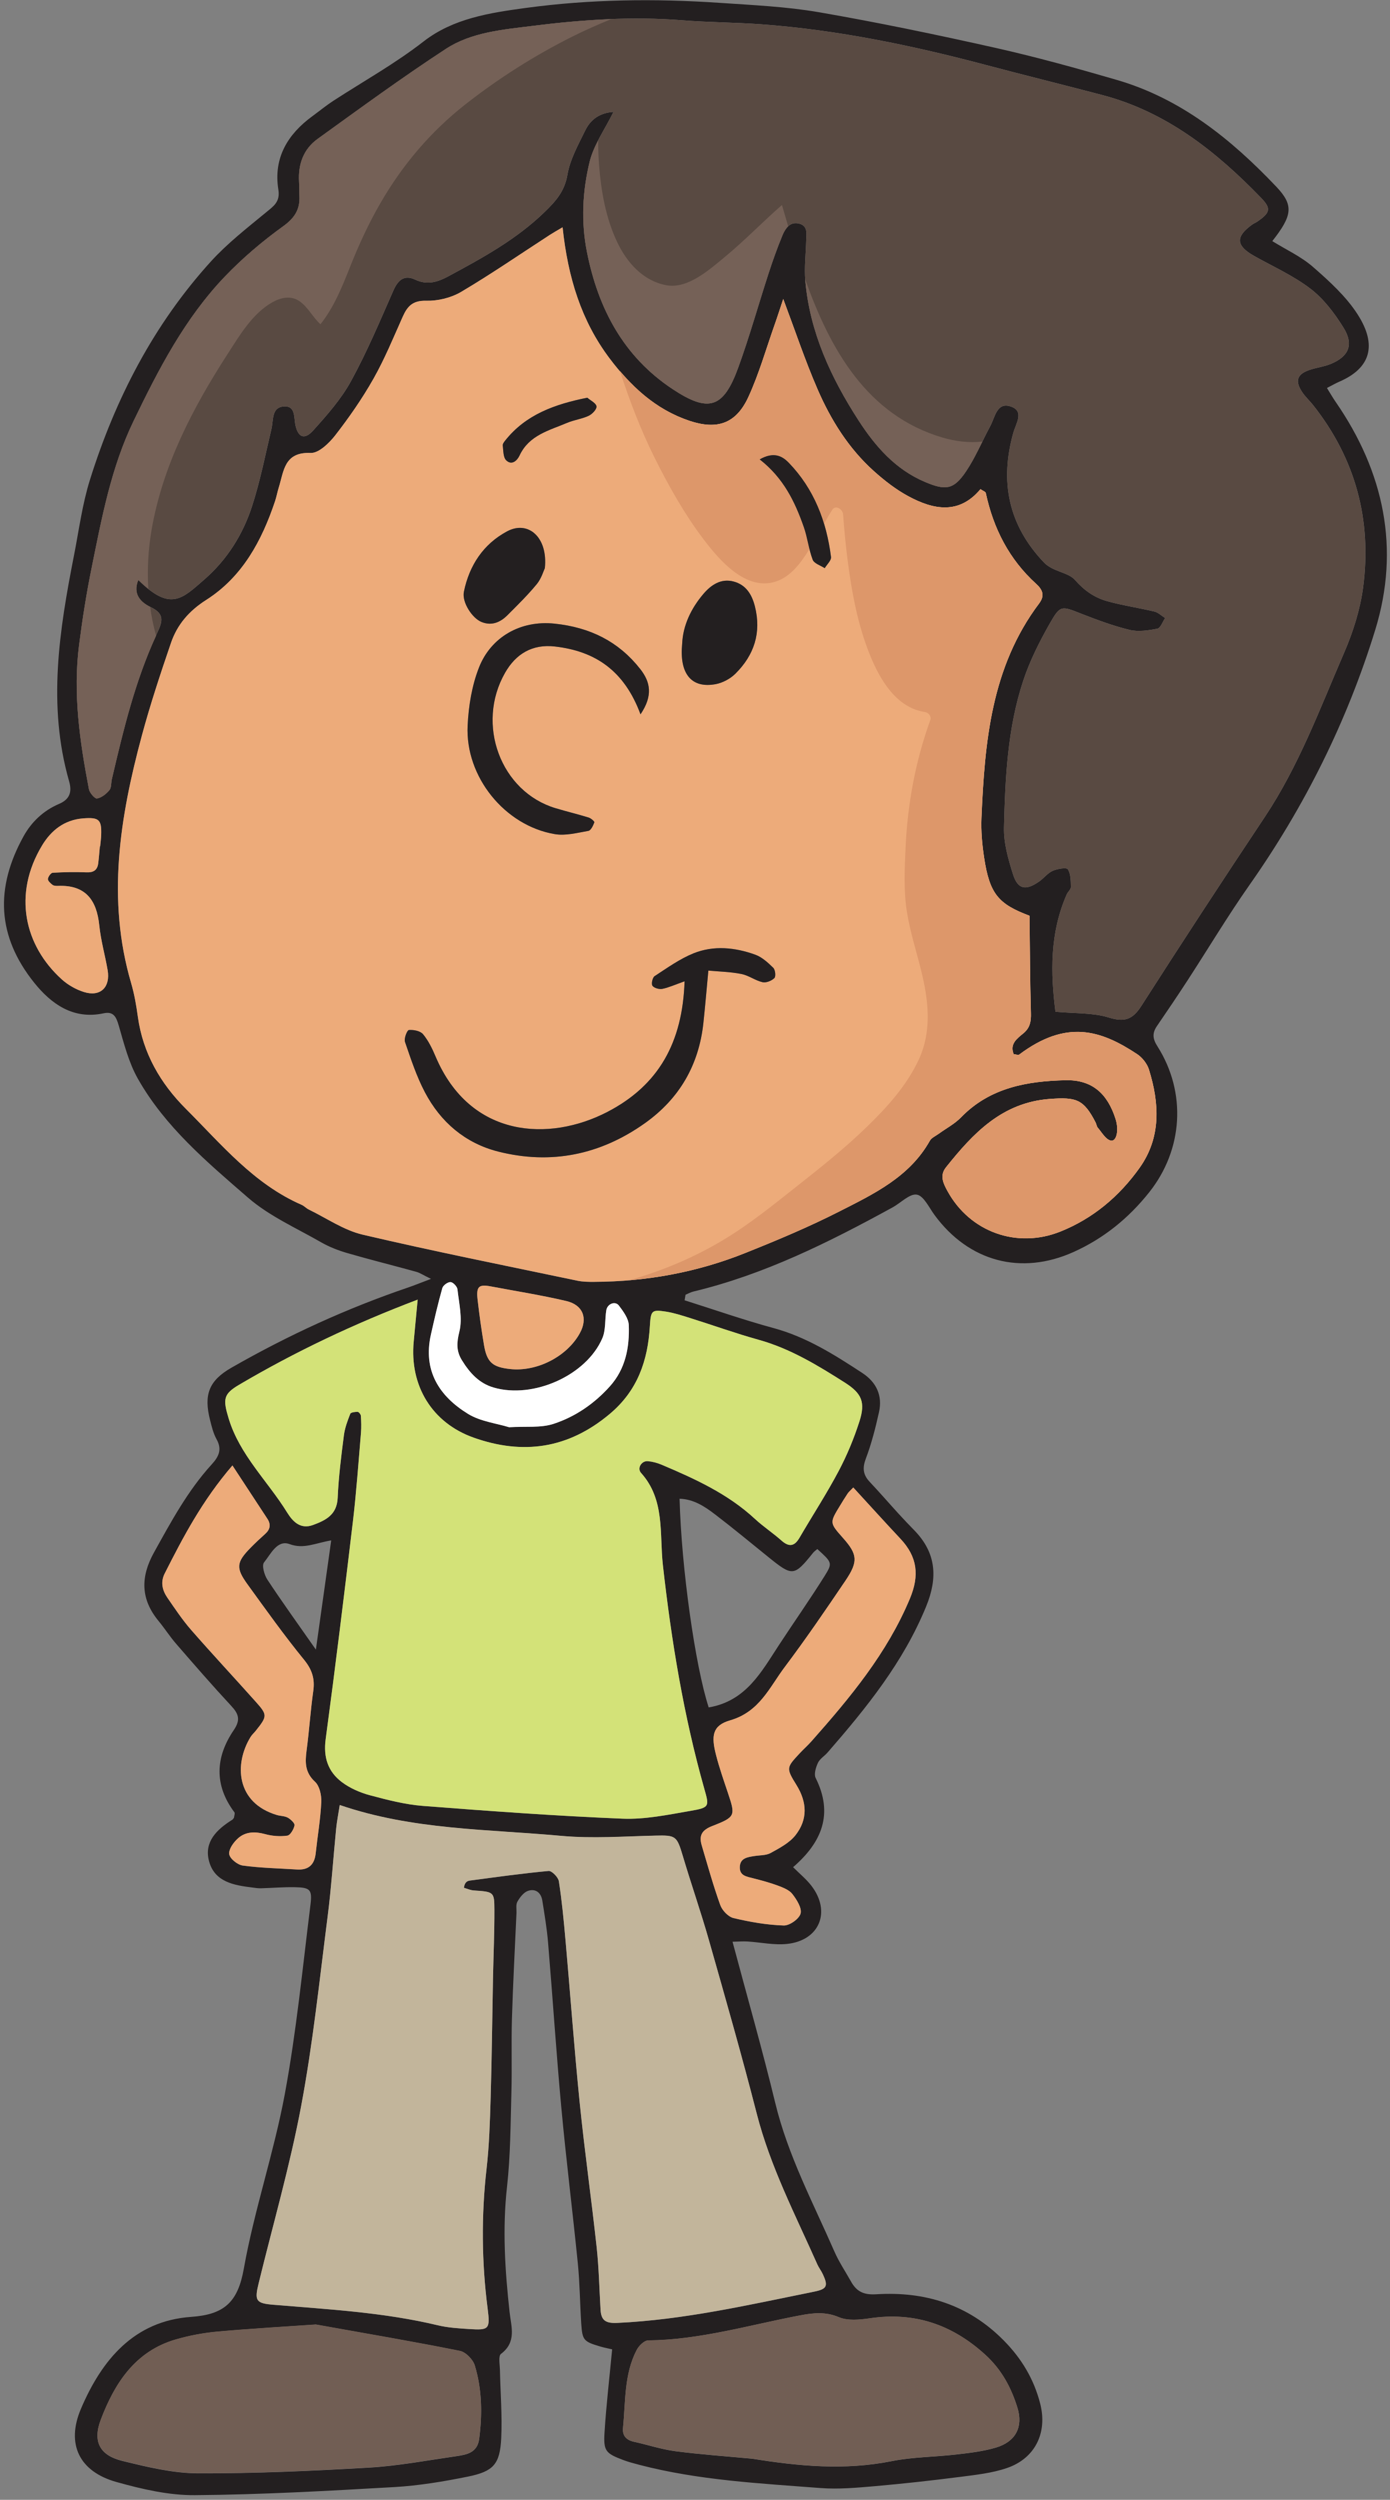 <?xml version="1.0" encoding="UTF-8" standalone="no"?>
<!DOCTYPE svg PUBLIC "-//W3C//DTD SVG 1.1//EN" "http://www.w3.org/Graphics/SVG/1.1/DTD/svg11.dtd">
<svg width="100%" height="100%" viewBox="0 0 237 426" version="1.1" xmlns="http://www.w3.org/2000/svg" xmlns:xlink="http://www.w3.org/1999/xlink" xml:space="preserve" xmlns:serif="http://www.serif.com/" style="fill-rule:evenodd;clip-rule:evenodd;stroke-linejoin:round;stroke-miterlimit:2;">
    <rect x="0" y="0" width="237" height="426" fill="#808080" stroke="none"/>
    <g transform="matrix(1,0,0,1,-524,-2359)">
        <g>
            <g transform="matrix(4.167,0,0,4.167,577.86,2502.86)">
                <path d="M0,32.939C0.23,31.302 0.422,29.932 0.627,28.472C-0.023,28.58 -0.494,28.84 -1.076,28.624C-1.583,28.435 -1.848,29.037 -2.121,29.371C-2.221,29.494 -2.112,29.883 -1.985,30.077C-1.396,30.972 -0.767,31.841 0,32.939M7.161,18.086C6.663,17.991 6.554,18.09 6.618,18.638C6.689,19.253 6.775,19.868 6.878,20.478C6.999,21.191 7.225,21.387 7.948,21.465C9.048,21.585 10.277,20.954 10.801,19.999C11.135,19.391 10.936,18.844 10.242,18.682C9.224,18.444 8.189,18.281 7.161,18.086M-8.839,0.088C-8.835,0.089 -8.832,0.089 -8.828,0.089C-8.813,-0.065 -8.792,-0.219 -8.786,-0.374C-8.762,-1.01 -8.88,-1.104 -9.521,-1.055C-10.292,-0.996 -10.832,-0.566 -11.204,0.052C-12.41,2.05 -11.929,4.148 -10.395,5.532C-10.143,5.759 -9.817,5.944 -9.493,6.045C-8.82,6.258 -8.398,5.851 -8.522,5.146C-8.628,4.536 -8.801,3.933 -8.864,3.319C-8.97,2.275 -9.431,1.661 -10.553,1.706C-10.629,1.709 -10.724,1.705 -10.778,1.663C-10.86,1.601 -10.972,1.498 -10.965,1.421C-10.956,1.329 -10.843,1.172 -10.768,1.168C-10.309,1.141 -9.847,1.134 -9.386,1.152C-9.102,1.164 -8.942,1.062 -8.907,0.784C-8.877,0.553 -8.861,0.321 -8.839,0.088M7.907,23.845C8.58,23.803 9.192,23.88 9.723,23.708C10.613,23.418 11.394,22.882 12.03,22.172C12.671,21.46 12.835,20.582 12.804,19.673C12.795,19.399 12.581,19.109 12.4,18.871C12.248,18.669 11.927,18.795 11.883,19.061C11.821,19.442 11.868,19.861 11.723,20.202C11.071,21.726 8.896,22.693 7.276,22.222C6.677,22.048 6.299,21.626 5.98,21.113C5.735,20.718 5.76,20.382 5.874,19.922C6.006,19.388 5.856,18.779 5.793,18.205C5.781,18.09 5.615,17.916 5.511,17.909C5.4,17.902 5.206,18.042 5.174,18.153C4.996,18.783 4.849,19.422 4.706,20.062C4.376,21.532 5.047,22.578 6.23,23.302C6.736,23.611 7.386,23.684 7.907,23.845M16.073,35.303C17.609,35.041 18.232,33.84 18.955,32.741C19.573,31.798 20.222,30.876 20.82,29.921C21.151,29.392 21.117,29.371 20.518,28.826C20.46,28.876 20.394,28.919 20.346,28.978C19.564,29.948 19.506,29.954 18.515,29.154C17.788,28.568 17.07,27.97 16.328,27.405C15.908,27.084 15.458,26.786 14.881,26.768C14.955,29.598 15.521,33.611 16.073,35.303M-3.415,25.41C-4.66,26.861 -5.432,28.338 -6.186,29.827C-6.365,30.18 -6.285,30.517 -6.076,30.82C-5.767,31.268 -5.463,31.725 -5.106,32.134C-4.236,33.13 -3.331,34.097 -2.45,35.085C-1.98,35.611 -1.989,35.669 -2.453,36.251C-2.525,36.342 -2.616,36.42 -2.676,36.519C-3.348,37.618 -3.27,39.205 -1.597,39.705C-1.448,39.749 -1.276,39.743 -1.146,39.816C-1.027,39.883 -0.856,40.045 -0.875,40.13C-0.908,40.291 -1.047,40.533 -1.169,40.549C-1.463,40.591 -1.786,40.567 -2.074,40.488C-2.482,40.376 -2.868,40.379 -3.178,40.651C-3.364,40.813 -3.574,41.104 -3.547,41.306C-3.522,41.49 -3.206,41.743 -2.991,41.772C-2.26,41.872 -1.517,41.885 -0.779,41.933C-0.301,41.964 -0.057,41.739 -0.007,41.267C0.067,40.57 0.188,39.876 0.221,39.177C0.234,38.898 0.151,38.517 -0.037,38.344C-0.451,37.963 -0.444,37.55 -0.381,37.069C-0.274,36.258 -0.22,35.441 -0.107,34.631C-0.038,34.134 -0.154,33.761 -0.484,33.357C-1.296,32.363 -2.042,31.315 -2.796,30.275C-3.287,29.598 -3.254,29.368 -2.666,28.769C-2.475,28.575 -2.275,28.389 -2.072,28.207C-1.866,28.022 -1.835,27.819 -1.986,27.588C-2.431,26.91 -2.876,26.232 -3.415,25.41M21.99,26.311C21.863,26.445 21.801,26.495 21.759,26.558C21.651,26.719 21.55,26.886 21.449,27.052C21.019,27.755 21.019,27.755 21.567,28.374C22.163,29.044 22.201,29.336 21.669,30.123C20.862,31.314 20.052,32.503 19.187,33.652C18.562,34.482 18.155,35.486 16.952,35.835C16.218,36.046 16.173,36.472 16.374,37.251C16.508,37.777 16.69,38.293 16.862,38.808C17.171,39.732 17.176,39.785 16.221,40.156C15.796,40.32 15.669,40.542 15.787,40.941C16.029,41.759 16.258,42.585 16.547,43.387C16.626,43.608 16.874,43.869 17.09,43.92C17.762,44.081 18.454,44.2 19.142,44.224C19.38,44.233 19.774,43.956 19.833,43.737C19.895,43.513 19.676,43.168 19.5,42.939C19.37,42.77 19.121,42.675 18.906,42.594C18.58,42.472 18.24,42.383 17.901,42.295C17.635,42.226 17.332,42.196 17.347,41.827C17.362,41.466 17.659,41.43 17.932,41.385C18.162,41.347 18.421,41.363 18.614,41.256C18.976,41.056 19.376,40.846 19.624,40.533C20.13,39.89 20.105,39.188 19.663,38.475C19.232,37.783 19.258,37.764 19.792,37.187C19.951,37.016 20.127,36.861 20.282,36.687C21.858,34.908 23.371,33.095 24.306,30.859C24.708,29.899 24.609,29.143 23.922,28.41C23.287,27.733 22.664,27.044 21.99,26.311M-0.003,60.542C-1.16,60.623 -2.591,60.703 -4.018,60.831C-4.595,60.882 -5.176,60.992 -5.733,61.153C-7.395,61.633 -8.236,62.945 -8.801,64.431C-9.146,65.339 -8.834,65.894 -7.92,66.118C-6.905,66.366 -5.858,66.622 -4.825,66.626C-2.495,66.634 -0.163,66.529 2.164,66.393C3.363,66.323 4.554,66.097 5.746,65.925C6.172,65.864 6.606,65.783 6.681,65.223C6.815,64.21 6.799,63.199 6.504,62.221C6.431,61.975 6.135,61.669 5.895,61.621C4.028,61.246 2.15,60.927 -0.003,60.542M17.861,66.029C19.752,66.334 21.644,66.512 23.553,66.129C24.426,65.955 25.334,65.958 26.223,65.853C26.763,65.791 27.312,65.726 27.83,65.572C28.636,65.331 28.947,64.727 28.707,63.946C28.452,63.119 28.059,62.385 27.393,61.778C26.035,60.54 24.493,60.016 22.667,60.286C22.25,60.347 21.765,60.395 21.4,60.241C20.849,60.008 20.35,60.065 19.811,60.168C17.749,60.558 15.722,61.168 13.595,61.191C13.435,61.193 13.216,61.41 13.127,61.58C12.607,62.577 12.676,63.687 12.567,64.762C12.534,65.086 12.698,65.265 13.015,65.335C13.583,65.46 14.143,65.647 14.718,65.722C15.762,65.858 16.813,65.93 17.861,66.029M0.976,39.296C0.918,39.668 0.859,39.964 0.829,40.263C0.71,41.463 0.633,42.668 0.48,43.863C0.148,46.45 -0.122,49.05 -0.603,51.61C-1.062,54.051 -1.755,56.448 -2.344,58.865C-2.518,59.576 -2.453,59.674 -1.728,59.735C0.523,59.922 2.782,60.044 4.992,60.574C5.406,60.673 5.841,60.698 6.268,60.726C7.088,60.78 7.136,60.736 7.027,59.885C6.783,57.984 6.767,56.087 6.983,54.18C7.092,53.215 7.123,52.24 7.151,51.268C7.199,49.636 7.215,48.003 7.247,46.372C7.266,45.439 7.308,44.507 7.305,43.576C7.302,42.843 7.278,42.847 6.457,42.791C6.322,42.781 6.19,42.719 6.057,42.682C6.085,42.461 6.19,42.401 6.3,42.386C7.373,42.245 8.445,42.092 9.522,41.994C9.654,41.982 9.917,42.251 9.942,42.417C10.067,43.22 10.144,44.032 10.215,44.842C10.412,47.049 10.571,49.26 10.794,51.465C10.993,53.438 11.273,55.402 11.487,57.373C11.58,58.223 11.598,59.081 11.648,59.935C11.673,60.37 11.849,60.497 12.322,60.476C15.059,60.351 17.714,59.738 20.382,59.199C20.914,59.092 20.967,58.969 20.745,58.49C20.68,58.349 20.581,58.223 20.518,58.082C19.617,56.055 18.593,54.085 18.037,51.914C17.429,49.54 16.753,47.182 16.083,44.825C15.753,43.666 15.354,42.527 15.011,41.372C14.77,40.557 14.722,40.528 13.889,40.548C12.605,40.579 11.313,40.675 10.041,40.558C7.026,40.282 3.966,40.322 0.976,39.296M4.165,18.627C1.529,19.628 -0.854,20.763 -3.136,22.106C-3.788,22.49 -3.808,22.696 -3.571,23.483C-3.12,24.978 -1.974,26.045 -1.179,27.329C-0.958,27.684 -0.644,28.038 -0.12,27.845C0.404,27.652 0.862,27.427 0.892,26.735C0.928,25.88 1.038,25.028 1.146,24.177C1.185,23.877 1.295,23.582 1.407,23.297C1.431,23.238 1.604,23.215 1.708,23.217C1.756,23.219 1.837,23.319 1.841,23.377C1.856,23.61 1.864,23.844 1.845,24.076C1.742,25.279 1.659,26.484 1.517,27.682C1.163,30.66 0.799,33.636 0.4,36.608C0.301,37.347 0.497,37.93 1.059,38.356C1.391,38.607 1.805,38.788 2.21,38.896C2.923,39.087 3.652,39.276 4.384,39.333C7.102,39.543 9.822,39.743 12.545,39.854C13.465,39.892 14.403,39.695 15.32,39.537C16.113,39.4 16.099,39.359 15.896,38.641C15.047,35.639 14.545,32.576 14.198,29.478C14.055,28.2 14.293,26.811 13.306,25.715C13.132,25.523 13.325,25.212 13.583,25.235C13.772,25.252 13.967,25.302 14.142,25.377C15.508,25.955 16.854,26.566 17.962,27.592C18.304,27.91 18.699,28.168 19.048,28.478C19.36,28.754 19.58,28.723 19.789,28.366C20.319,27.458 20.894,26.575 21.386,25.647C21.73,24.999 22.017,24.308 22.241,23.608C22.492,22.827 22.339,22.464 21.653,22.027C20.536,21.317 19.408,20.627 18.109,20.267C17.173,20.007 16.256,19.676 15.327,19.385C14.994,19.281 14.658,19.17 14.315,19.117C13.737,19.028 13.704,19.079 13.666,19.711C13.582,21.12 13.166,22.346 12.022,23.304C10.331,24.722 8.481,24.992 6.45,24.269C4.754,23.667 3.826,22.147 4.004,20.332C4.053,19.834 4.099,19.335 4.165,18.627M12.176,-29.947C11.814,-29.216 11.372,-28.603 11.205,-27.921C10.908,-26.71 10.844,-25.458 11.093,-24.212C11.552,-21.907 12.584,-19.947 14.585,-18.619C16.072,-17.631 16.676,-17.827 17.28,-19.484C17.746,-20.762 18.111,-22.077 18.533,-23.371C18.702,-23.888 18.886,-24.402 19.094,-24.905C19.215,-25.199 19.416,-25.483 19.796,-25.372C20.139,-25.27 20.069,-24.949 20.062,-24.68C20.047,-24.137 19.979,-23.589 20.025,-23.051C20.208,-20.939 21.08,-19.069 22.211,-17.321C22.892,-16.27 23.713,-15.327 24.92,-14.816C25.77,-14.456 26.1,-14.494 26.606,-15.249C26.993,-15.827 27.261,-16.483 27.594,-17.097C27.786,-17.453 27.862,-18.076 28.406,-17.908C29.011,-17.722 28.646,-17.216 28.536,-16.823C27.976,-14.829 28.332,-13.055 29.787,-11.525C30.159,-11.134 30.775,-11.128 31.059,-10.807C31.446,-10.368 31.861,-10.082 32.381,-9.937C33.014,-9.761 33.67,-9.667 34.311,-9.513C34.469,-9.475 34.603,-9.338 34.749,-9.248C34.644,-9.096 34.561,-8.839 34.432,-8.814C34.062,-8.741 33.653,-8.678 33.296,-8.764C32.619,-8.928 31.958,-9.176 31.306,-9.43C30.501,-9.745 30.463,-9.789 30.022,-9.013C29.602,-8.274 29.212,-7.499 28.945,-6.694C28.3,-4.751 28.205,-2.716 28.155,-0.692C28.139,-0.048 28.329,0.619 28.528,1.243C28.724,1.854 29.052,1.908 29.599,1.523C29.79,1.389 29.941,1.182 30.147,1.09C30.337,1.006 30.714,0.943 30.767,1.026C30.89,1.217 30.888,1.502 30.893,1.75C30.895,1.848 30.771,1.944 30.724,2.05C30.023,3.637 30.06,5.278 30.261,6.852C31.071,6.928 31.793,6.888 32.441,7.088C33.088,7.288 33.417,7.175 33.776,6.615C35.435,4.024 37.12,1.449 38.826,-1.111C40.221,-3.204 41.085,-5.548 42.074,-7.832C42.442,-8.681 42.732,-9.6 42.852,-10.514C43.211,-13.26 42.539,-15.762 40.807,-17.953C40.662,-18.135 40.485,-18.296 40.356,-18.49C40.059,-18.936 40.144,-19.213 40.633,-19.386C40.926,-19.49 41.245,-19.523 41.53,-19.641C42.27,-19.949 42.477,-20.434 42.046,-21.126C41.682,-21.712 41.24,-22.299 40.7,-22.713C39.999,-23.25 39.167,-23.621 38.389,-24.058C37.644,-24.477 37.621,-24.845 38.314,-25.341C38.377,-25.387 38.452,-25.415 38.517,-25.458C39.054,-25.826 39.099,-25.996 38.668,-26.439C36.829,-28.338 34.797,-29.949 32.174,-30.638C30.593,-31.054 29.005,-31.445 27.425,-31.864C24.408,-32.664 21.36,-33.298 18.241,-33.529C17.153,-33.609 16.059,-33.608 14.972,-33.696C12.94,-33.858 10.92,-33.723 8.91,-33.47C7.677,-33.315 6.381,-33.218 5.317,-32.524C3.529,-31.357 1.804,-30.092 0.07,-28.843C-0.507,-28.427 -0.731,-27.807 -0.689,-27.096C-0.678,-26.902 -0.685,-26.706 -0.674,-26.511C-0.646,-25.958 -0.87,-25.608 -1.345,-25.266C-2.192,-24.656 -3.001,-23.969 -3.724,-23.215C-5.36,-21.506 -6.435,-19.428 -7.456,-17.316C-8.384,-15.397 -8.764,-13.33 -9.182,-11.272C-9.392,-10.244 -9.554,-9.203 -9.688,-8.162C-9.946,-6.167 -9.662,-4.202 -9.287,-2.248C-9.257,-2.096 -9.042,-1.852 -8.956,-1.869C-8.769,-1.904 -8.577,-2.055 -8.449,-2.209C-8.362,-2.315 -8.384,-2.508 -8.348,-2.66C-7.87,-4.707 -7.381,-6.752 -6.481,-8.666C-6.271,-9.112 -6.188,-9.422 -6.752,-9.691C-7.144,-9.877 -7.514,-10.212 -7.266,-10.806C-5.952,-9.502 -5.474,-10.034 -4.571,-10.818C-3.636,-11.63 -2.989,-12.659 -2.612,-13.82C-2.277,-14.851 -2.068,-15.923 -1.818,-16.98C-1.732,-17.346 -1.819,-17.869 -1.308,-17.902C-0.822,-17.933 -0.909,-17.445 -0.833,-17.117C-0.719,-16.629 -0.462,-16.53 -0.113,-16.916C0.455,-17.546 1.034,-18.201 1.438,-18.938C2.091,-20.13 2.621,-21.392 3.17,-22.639C3.361,-23.074 3.617,-23.298 4.063,-23.087C4.551,-22.857 4.978,-22.986 5.398,-23.212C6.806,-23.969 8.204,-24.729 9.371,-25.864C9.828,-26.309 10.177,-26.703 10.292,-27.375C10.401,-28.008 10.739,-28.611 11.028,-29.202C11.241,-29.633 11.61,-29.909 12.176,-29.947M10.095,-25.228C9.828,-25.069 9.699,-24.999 9.576,-24.918C8.369,-24.136 7.182,-23.318 5.945,-22.586C5.533,-22.343 4.989,-22.21 4.511,-22.223C3.964,-22.237 3.746,-22 3.555,-21.574C3.174,-20.72 2.818,-19.85 2.359,-19.039C1.903,-18.231 1.367,-17.46 0.798,-16.727C0.547,-16.403 0.117,-15.985 -0.214,-15.999C-1.298,-16.045 -1.309,-15.257 -1.518,-14.589C-1.576,-14.403 -1.609,-14.209 -1.671,-14.026C-2.214,-12.403 -3.008,-10.929 -4.489,-9.986C-5.191,-9.54 -5.674,-8.977 -5.93,-8.227C-6.358,-6.977 -6.775,-5.72 -7.119,-4.445C-8.021,-1.105 -8.565,2.257 -7.558,5.686C-7.427,6.132 -7.348,6.597 -7.284,7.059C-7.078,8.553 -6.355,9.792 -5.316,10.828C-3.863,12.279 -2.539,13.898 -0.583,14.75C-0.478,14.795 -0.395,14.892 -0.291,14.942C0.44,15.296 1.142,15.788 1.915,15.969C4.829,16.653 7.767,17.238 10.697,17.852C10.923,17.9 11.163,17.902 11.396,17.9C13.521,17.89 15.583,17.512 17.554,16.725C18.855,16.206 20.153,15.663 21.401,15.029C22.818,14.309 24.288,13.617 25.123,12.128C25.192,12.005 25.359,11.936 25.483,11.845C25.792,11.621 26.142,11.438 26.403,11.168C27.58,9.956 29.104,9.69 30.672,9.653C31.76,9.627 32.392,10.2 32.722,11.238C32.873,11.711 32.756,12.188 32.514,12.12C32.308,12.061 32.159,11.786 31.996,11.597C31.948,11.542 31.942,11.452 31.906,11.382C31.417,10.43 31.112,10.338 30.034,10.418C28.076,10.564 26.896,11.823 25.784,13.214C25.514,13.552 25.673,13.873 25.847,14.19C26.764,15.86 28.685,16.554 30.464,15.842C31.806,15.305 32.875,14.4 33.703,13.239C34.591,11.994 34.519,10.606 34.089,9.219C34.014,8.978 33.814,8.724 33.602,8.585C32.114,7.601 30.712,7.158 28.78,8.604C28.739,8.635 28.645,8.596 28.554,8.587C28.381,8.168 28.692,7.95 28.952,7.734C29.223,7.509 29.269,7.246 29.259,6.908C29.221,5.595 29.218,4.282 29.201,2.927C27.922,2.447 27.57,2.034 27.343,0.547C27.262,0.012 27.212,-0.539 27.235,-1.079C27.368,-4.173 27.633,-7.24 29.594,-9.844C29.839,-10.17 29.736,-10.408 29.471,-10.648C28.364,-11.653 27.722,-12.915 27.412,-14.363C27.4,-14.416 27.293,-14.45 27.194,-14.518C26.321,-13.473 25.279,-13.67 24.247,-14.227C23.739,-14.5 23.269,-14.866 22.837,-15.252C21.804,-16.178 21.077,-17.34 20.531,-18.597C20.019,-19.775 19.612,-20.998 19.124,-22.295C18.993,-21.902 18.889,-21.574 18.774,-21.249C18.424,-20.26 18.136,-19.243 17.7,-18.292C17.197,-17.196 16.424,-16.933 15.288,-17.313C13.9,-17.777 12.879,-18.723 12.021,-19.861C10.866,-21.394 10.314,-23.163 10.095,-25.228M15.087,18.653C16.298,19.035 17.499,19.456 18.723,19.788C20.068,20.152 21.214,20.876 22.356,21.624C22.939,22.005 23.192,22.553 23.04,23.232C22.897,23.875 22.734,24.518 22.501,25.131C22.355,25.518 22.39,25.792 22.663,26.081C23.064,26.505 23.446,26.948 23.84,27.379C24.05,27.609 24.266,27.835 24.483,28.057C25.382,28.979 25.454,29.988 24.973,31.167C24.042,33.448 22.53,35.317 20.94,37.143C20.812,37.291 20.622,37.401 20.544,37.567C20.458,37.752 20.371,38.03 20.448,38.185C21.185,39.656 20.706,40.817 19.526,41.836C19.793,42.103 20.065,42.324 20.273,42.593C21.09,43.649 20.614,44.831 19.284,44.974C18.752,45.032 18.201,44.908 17.659,44.875C17.474,44.864 17.287,44.88 17.048,44.885C17.646,47.127 18.268,49.293 18.797,51.482C19.316,53.626 20.342,55.556 21.215,57.551C21.401,57.978 21.666,58.37 21.894,58.778C22.122,59.187 22.407,59.335 22.93,59.302C24.921,59.179 26.692,59.722 28.141,61.187C28.879,61.932 29.384,62.78 29.639,63.783C29.939,64.964 29.432,66.01 28.283,66.406C27.666,66.618 26.994,66.689 26.34,66.773C25.183,66.921 24.022,67.05 22.86,67.151C22.126,67.214 21.381,67.284 20.651,67.227C18.166,67.035 15.669,66.912 13.24,66.279C13.014,66.219 12.787,66.161 12.569,66.078C11.861,65.808 11.764,65.715 11.81,64.963C11.879,63.843 12.012,62.727 12.122,61.555C11.928,61.509 11.784,61.482 11.644,61.441C10.953,61.237 10.902,61.184 10.857,60.494C10.805,59.68 10.8,58.863 10.719,58.053C10.507,55.925 10.24,53.802 10.043,51.673C9.835,49.428 9.69,47.177 9.501,44.929C9.453,44.349 9.356,43.772 9.264,43.197C9.212,42.872 8.979,42.701 8.678,42.805C8.5,42.867 8.346,43.071 8.245,43.247C8.176,43.368 8.214,43.551 8.208,43.708C8.144,45.145 8.065,46.584 8.022,48.022C7.991,49.033 8.028,50.045 8,51.057C7.964,52.339 7.963,53.629 7.821,54.903C7.629,56.623 7.737,58.322 7.925,60.026C7.992,60.633 8.221,61.254 7.574,61.74C7.46,61.826 7.526,62.167 7.531,62.388C7.549,63.32 7.628,64.253 7.584,65.182C7.533,66.249 7.269,66.548 6.216,66.76C5.225,66.96 4.219,67.129 3.212,67.187C0.493,67.343 -2.229,67.497 -4.951,67.518C-6.022,67.527 -7.121,67.271 -8.163,66.979C-9.676,66.555 -10.231,65.435 -9.613,63.985C-8.764,61.993 -7.445,60.391 -5.104,60.227C-3.745,60.132 -3.192,59.623 -2.949,58.256C-2.52,55.85 -1.715,53.51 -1.27,51.106C-0.795,48.543 -0.543,45.939 -0.219,43.35C-0.145,42.75 -0.245,42.668 -0.849,42.655C-1.315,42.645 -1.782,42.686 -2.25,42.699C-2.366,42.702 -2.483,42.683 -2.599,42.668C-3.354,42.576 -4.142,42.442 -4.371,41.594C-4.587,40.797 -4.049,40.29 -3.419,39.896C-3.389,39.876 -3.37,39.837 -3.351,39.812C-3.343,39.734 -3.302,39.635 -3.334,39.591C-4.171,38.475 -4.111,37.335 -3.36,36.23C-3.073,35.808 -3.159,35.567 -3.468,35.235C-4.237,34.408 -4.978,33.554 -5.718,32.701C-5.973,32.408 -6.183,32.076 -6.431,31.776C-7.17,30.883 -7.185,29.977 -6.625,28.967C-5.924,27.704 -5.241,26.435 -4.26,25.361C-3.965,25.038 -3.833,24.746 -4.067,24.329C-4.197,24.094 -4.262,23.819 -4.329,23.556C-4.593,22.518 -4.384,21.941 -3.454,21.409C-1.148,20.089 1.258,18.985 3.775,18.129C4.023,18.044 4.267,17.945 4.71,17.777C4.396,17.625 4.258,17.529 4.105,17.487C3.167,17.228 2.223,16.994 1.289,16.723C0.917,16.615 0.545,16.471 0.211,16.279C-0.802,15.697 -1.907,15.21 -2.776,14.456C-4.448,13.006 -6.17,11.56 -7.282,9.595C-7.659,8.93 -7.853,8.153 -8.069,7.409C-8.172,7.053 -8.287,6.83 -8.687,6.916C-9.936,7.185 -10.837,6.524 -11.526,5.665C-13.05,3.764 -13.129,1.789 -11.962,-0.322C-11.636,-0.912 -11.146,-1.374 -10.518,-1.643C-10.064,-1.836 -9.973,-2.136 -10.099,-2.578C-10.987,-5.68 -10.498,-8.754 -9.895,-11.824C-9.693,-12.854 -9.557,-13.908 -9.244,-14.905C-8.208,-18.209 -6.643,-21.245 -4.3,-23.826C-3.625,-24.569 -2.817,-25.197 -2.038,-25.839C-1.725,-26.098 -1.455,-26.267 -1.536,-26.772C-1.742,-28.063 -1.158,-29.033 -0.137,-29.777C0.146,-29.983 0.417,-30.208 0.711,-30.399C1.95,-31.203 3.24,-31.92 4.412,-32.832C5.626,-33.774 7.121,-33.999 8.589,-34.199C11.221,-34.555 13.87,-34.588 16.518,-34.407C17.879,-34.314 19.252,-34.254 20.593,-34.022C23.008,-33.604 25.411,-33.103 27.803,-32.567C29.472,-32.192 31.125,-31.735 32.769,-31.256C35.399,-30.491 37.454,-28.829 39.299,-26.887C40.021,-26.127 39.956,-25.708 39.134,-24.663C39.696,-24.314 40.313,-24.033 40.802,-23.605C41.47,-23.022 42.154,-22.401 42.626,-21.665C43.439,-20.398 43.149,-19.462 41.873,-18.913C41.733,-18.852 41.601,-18.775 41.37,-18.657C41.503,-18.443 41.608,-18.258 41.729,-18.084C43.705,-15.224 44.37,-12.087 43.345,-8.76C42.194,-5.024 40.459,-1.543 38.2,1.669C37.305,2.943 36.504,4.284 35.654,5.589C35.251,6.209 34.836,6.82 34.419,7.43C34.222,7.718 34.227,7.942 34.433,8.265C35.635,10.16 35.482,12.494 34.098,14.235C33.258,15.292 32.241,16.119 31.008,16.675C28.856,17.645 26.716,17.074 25.312,15.163C25.088,14.857 24.868,14.377 24.588,14.332C24.295,14.284 23.936,14.668 23.6,14.852C20.998,16.277 18.353,17.599 15.442,18.296C15.333,18.323 15.231,18.382 15.125,18.426C15.113,18.501 15.1,18.578 15.087,18.653" style="fill:rgb(35,31,32);fill-rule:nonzero;"/>
            </g>
            <g transform="matrix(4.167,0,0,4.167,624.135,2548.41)">
                <path d="M0,-29.192C-1.325,-28.925 -2.509,-28.509 -3.357,-27.443C-3.405,-27.383 -3.467,-27.302 -3.459,-27.239C-3.433,-27.03 -3.444,-26.757 -3.319,-26.633C-3.096,-26.412 -2.873,-26.612 -2.772,-26.827C-2.383,-27.663 -1.56,-27.852 -0.822,-28.165C-0.539,-28.285 -0.219,-28.322 0.058,-28.453C0.203,-28.52 0.394,-28.723 0.377,-28.838C0.359,-28.971 0.134,-29.076 0,-29.192M7.053,-26.671C8.035,-25.904 8.498,-24.932 8.857,-23.907C9.011,-23.47 9.059,-22.997 9.224,-22.566C9.283,-22.411 9.545,-22.334 9.715,-22.22C9.806,-22.374 9.99,-22.539 9.973,-22.678C9.79,-24.133 9.284,-25.457 8.248,-26.531C7.967,-26.822 7.623,-26.992 7.053,-26.671M-1.737,-22.22C-1.604,-23.476 -2.414,-24.188 -3.279,-23.727C-4.253,-23.208 -4.831,-22.331 -5.05,-21.252C-5.136,-20.827 -4.709,-20.17 -4.323,-20.017C-3.907,-19.852 -3.556,-20.006 -3.264,-20.299C-2.852,-20.712 -2.434,-21.122 -2.065,-21.57C-1.876,-21.799 -1.79,-22.111 -1.737,-22.22M3.883,-19.14C3.76,-17.897 4.263,-17.295 5.25,-17.476C5.538,-17.53 5.848,-17.694 6.057,-17.9C6.83,-18.664 7.133,-19.584 6.856,-20.668C6.731,-21.156 6.487,-21.541 5.989,-21.673C5.477,-21.811 5.069,-21.539 4.759,-21.176C4.243,-20.573 3.916,-19.873 3.883,-19.14M2.178,-16.243C2.693,-17.007 2.585,-17.563 2.167,-18.094C1.276,-19.229 0.113,-19.797 -1.334,-19.952C-2.746,-20.102 -3.946,-19.39 -4.43,-18.163C-4.722,-17.421 -4.858,-16.584 -4.896,-15.781C-4.997,-13.689 -3.374,-11.688 -1.328,-11.343C-0.888,-11.269 -0.407,-11.398 0.047,-11.478C0.149,-11.497 0.238,-11.695 0.29,-11.827C0.302,-11.859 0.151,-11.993 0.057,-12.022C-0.39,-12.159 -0.845,-12.269 -1.293,-12.403C-3.54,-13.073 -4.574,-15.833 -3.362,-17.946C-2.924,-18.711 -2.254,-19.125 -1.322,-19.017C0.328,-18.827 1.516,-18.031 2.178,-16.243M3.981,-5.325C3.899,-2.833 2.93,-1.074 0.819,0.019C-1.547,1.245 -4.788,1.1 -6.208,-2.249C-6.343,-2.57 -6.501,-2.896 -6.72,-3.161C-6.832,-3.296 -7.108,-3.348 -7.301,-3.332C-7.372,-3.326 -7.506,-2.984 -7.459,-2.847C-7.22,-2.151 -6.987,-1.441 -6.646,-0.792C-6.002,0.435 -4.992,1.298 -3.643,1.639C-1.48,2.185 0.532,1.772 2.354,0.48C3.77,-0.525 4.566,-1.898 4.751,-3.623C4.824,-4.3 4.88,-4.98 4.954,-5.763C5.393,-5.722 5.857,-5.713 6.306,-5.624C6.605,-5.565 6.873,-5.357 7.171,-5.288C7.318,-5.254 7.542,-5.344 7.655,-5.456C7.722,-5.521 7.694,-5.795 7.611,-5.876C7.394,-6.088 7.147,-6.315 6.869,-6.415C6.044,-6.711 5.175,-6.8 4.352,-6.47C3.785,-6.243 3.273,-5.874 2.757,-5.537C2.669,-5.48 2.611,-5.224 2.666,-5.144C2.729,-5.049 2.939,-4.991 3.067,-5.015C3.33,-5.066 3.579,-5.183 3.981,-5.325M-1.011,-36.161C-0.792,-34.095 -0.24,-32.327 0.916,-30.794C1.773,-29.656 2.794,-28.71 4.182,-28.246C5.318,-27.866 6.091,-28.129 6.594,-29.225C7.03,-30.175 7.318,-31.193 7.668,-32.182C7.783,-32.506 7.887,-32.835 8.018,-33.228C8.506,-31.93 8.913,-30.708 9.425,-29.53C9.971,-28.273 10.698,-27.111 11.731,-26.185C12.163,-25.798 12.633,-25.433 13.141,-25.16C14.173,-24.603 15.215,-24.406 16.088,-25.451C16.187,-25.382 16.294,-25.349 16.306,-25.296C16.616,-23.848 17.258,-22.586 18.365,-21.581C18.63,-21.34 18.733,-21.103 18.488,-20.777C16.527,-18.172 16.262,-15.106 16.129,-12.011C16.106,-11.471 16.156,-10.921 16.237,-10.385C16.464,-8.899 16.816,-8.486 18.095,-8.005C18.112,-6.651 18.115,-5.338 18.153,-4.025C18.163,-3.687 18.117,-3.423 17.846,-3.199C17.586,-2.983 17.275,-2.765 17.448,-2.345C17.539,-2.337 17.633,-2.297 17.674,-2.329C19.606,-3.775 21.008,-3.332 22.496,-2.348C22.708,-2.209 22.908,-1.955 22.983,-1.713C23.413,-0.327 23.485,1.061 22.597,2.306C21.769,3.467 20.7,4.372 19.358,4.91C17.579,5.621 15.658,4.927 14.741,3.257C14.567,2.94 14.408,2.62 14.678,2.282C15.79,0.89 16.97,-0.369 18.928,-0.514C20.006,-0.594 20.311,-0.503 20.8,0.45C20.836,0.519 20.842,0.609 20.89,0.664C21.053,0.853 21.202,1.128 21.408,1.187C21.65,1.255 21.767,0.779 21.616,0.305C21.286,-0.733 20.654,-1.306 19.566,-1.28C17.999,-1.243 16.474,-0.977 15.297,0.236C15.036,0.505 14.686,0.688 14.377,0.912C14.253,1.003 14.086,1.073 14.017,1.196C13.182,2.684 11.712,3.376 10.295,4.096C9.047,4.73 7.75,5.273 6.448,5.792C4.477,6.579 2.416,6.957 0.29,6.967C0.057,6.969 -0.183,6.967 -0.409,6.919C-3.339,6.305 -6.277,5.72 -9.191,5.037C-9.964,4.855 -10.666,4.364 -11.397,4.009C-11.501,3.959 -11.583,3.863 -11.689,3.817C-13.645,2.965 -14.969,1.346 -16.422,-0.105C-17.461,-1.141 -18.184,-2.38 -18.39,-3.874C-18.454,-4.336 -18.533,-4.8 -18.664,-5.247C-19.671,-8.675 -19.126,-12.038 -18.225,-15.378C-17.881,-16.653 -17.464,-17.91 -17.036,-19.16C-16.78,-19.91 -16.297,-20.472 -15.595,-20.919C-14.114,-21.862 -13.32,-23.336 -12.777,-24.959C-12.715,-25.142 -12.682,-25.336 -12.624,-25.522C-12.415,-26.19 -12.404,-26.978 -11.32,-26.931C-10.989,-26.918 -10.559,-27.336 -10.308,-27.66C-9.739,-28.393 -9.203,-29.164 -8.747,-29.971C-8.288,-30.783 -7.932,-31.653 -7.551,-32.506C-7.36,-32.933 -7.142,-33.17 -6.595,-33.156C-6.117,-33.143 -5.573,-33.276 -5.161,-33.519C-3.924,-34.251 -2.737,-35.069 -1.53,-35.851C-1.407,-35.931 -1.278,-36.002 -1.011,-36.161" style="fill:rgb(237,171,122);fill-rule:nonzero;"/>
            </g>
            <g transform="matrix(4.167,0,0,4.167,719.897,2445.84)">
                <path d="M0,22.904C-0.075,22.663 -0.274,22.409 -0.487,22.269C-1.975,21.286 -3.376,20.842 -5.309,22.289C-5.35,22.32 -5.444,22.281 -5.535,22.272C-5.708,21.852 -5.397,21.634 -5.137,21.419C-4.866,21.194 -4.82,20.93 -4.83,20.592C-4.868,19.28 -4.871,17.967 -4.888,16.612C-6.167,16.132 -6.519,15.718 -6.746,14.232C-6.827,13.697 -6.877,13.146 -6.854,12.606C-6.721,9.511 -6.456,6.445 -4.495,3.841C-4.25,3.514 -4.353,3.277 -4.618,3.037C-5.725,2.032 -6.367,0.769 -6.677,-0.678C-6.689,-0.732 -6.795,-0.765 -6.895,-0.833C-7.768,0.212 -8.81,0.014 -9.842,-0.542C-10.35,-0.816 -10.82,-1.181 -11.251,-1.568C-12.285,-2.493 -13.012,-3.656 -13.558,-4.912C-14.07,-6.09 -14.477,-7.313 -14.965,-8.611C-15.096,-8.217 -15.2,-7.889 -15.315,-7.565C-15.665,-6.575 -15.953,-5.558 -16.389,-4.608C-16.892,-3.511 -17.665,-3.248 -18.801,-3.628C-19.974,-4.021 -20.876,-4.767 -21.647,-5.672C-21.255,-4.463 -20.8,-3.274 -20.235,-2.136C-19.664,-0.988 -19.012,0.174 -18.236,1.199C-17.583,2.062 -16.492,3.348 -15.26,2.94C-14.648,2.737 -14.243,2.175 -13.914,1.652C-13.903,1.636 -13.895,1.619 -13.885,1.603C-13.959,1.303 -14.023,1.001 -14.125,0.711C-14.485,-0.315 -14.948,-1.286 -15.93,-2.053C-15.36,-2.374 -15.016,-2.204 -14.735,-1.913C-14.029,-1.181 -13.584,-0.327 -13.305,0.599C-13.192,0.399 -13.083,0.199 -12.957,0.008C-12.814,-0.21 -12.528,-0.003 -12.514,0.19C-12.47,0.803 -12.413,1.415 -12.335,2.024C-12.165,3.356 -11.918,4.715 -11.408,5.964C-10.998,6.968 -10.335,8.102 -9.163,8.28C-9.021,8.301 -8.891,8.456 -8.944,8.603C-9.553,10.282 -9.875,12.029 -9.957,13.811C-9.997,14.684 -10.042,15.599 -9.901,16.465C-9.771,17.271 -9.519,18.051 -9.322,18.843C-9.019,20.062 -8.872,21.318 -9.417,22.492C-9.909,23.555 -10.719,24.446 -11.553,25.254C-12.44,26.113 -13.406,26.885 -14.375,27.649C-15.356,28.422 -16.318,29.208 -17.391,29.853C-18.611,30.588 -19.914,31.134 -21.265,31.515C-19.643,31.378 -18.062,31.019 -16.535,30.41C-15.233,29.89 -13.936,29.347 -12.688,28.714C-11.271,27.994 -9.801,27.301 -8.966,25.813C-8.897,25.69 -8.73,25.621 -8.605,25.53C-8.297,25.305 -7.947,25.123 -7.686,24.853C-6.509,23.64 -4.984,23.375 -3.417,23.338C-2.329,23.311 -1.697,23.884 -1.367,24.923C-1.216,25.396 -1.333,25.873 -1.575,25.804C-1.781,25.746 -1.93,25.47 -2.093,25.282C-2.141,25.226 -2.147,25.136 -2.183,25.067C-2.672,24.115 -2.977,24.023 -4.055,24.103C-6.013,24.249 -7.193,25.508 -8.305,26.899C-8.575,27.237 -8.416,27.557 -8.242,27.875C-7.325,29.545 -5.404,30.239 -3.625,29.527C-2.283,28.99 -1.214,28.085 -0.386,26.924C0.502,25.678 0.43,24.291 0,22.904" style="fill:rgb(221,151,106);fill-rule:nonzero;"/>
            </g>
            <g transform="matrix(4.167,0,0,4.167,628.593,2516.93)">
                <path d="M0,-33.323C-0.565,-33.285 -0.935,-33.01 -1.147,-32.578C-1.437,-31.987 -1.775,-31.385 -1.883,-30.752C-1.999,-30.079 -2.348,-29.685 -2.805,-29.24C-3.972,-28.105 -5.37,-27.345 -6.777,-26.589C-7.198,-26.362 -7.625,-26.233 -8.113,-26.464C-8.559,-26.675 -8.814,-26.45 -9.006,-26.015C-9.555,-24.768 -10.084,-23.507 -10.738,-22.314C-11.142,-21.577 -11.721,-20.923 -12.289,-20.293C-12.638,-19.906 -12.895,-20.006 -13.008,-20.493C-13.084,-20.821 -12.998,-21.309 -13.483,-21.278C-13.995,-21.245 -13.908,-20.722 -13.994,-20.356C-14.244,-19.3 -14.453,-18.227 -14.788,-17.196C-15.165,-16.035 -15.812,-15.007 -16.747,-14.194C-17.65,-13.41 -18.127,-12.879 -19.441,-14.182C-19.689,-13.589 -19.32,-13.254 -18.928,-13.067C-18.364,-12.799 -18.447,-12.488 -18.657,-12.043C-19.557,-10.129 -20.046,-8.083 -20.524,-6.036C-20.56,-5.885 -20.538,-5.691 -20.625,-5.586C-20.753,-5.431 -20.945,-5.28 -21.131,-5.245C-21.218,-5.228 -21.433,-5.472 -21.462,-5.624C-21.837,-7.578 -22.122,-9.544 -21.864,-11.538C-21.73,-12.579 -21.567,-13.62 -21.358,-14.648C-20.94,-16.706 -20.56,-18.773 -19.631,-20.692C-18.611,-22.804 -17.536,-24.883 -15.899,-26.592C-15.177,-27.345 -14.368,-28.032 -13.521,-28.642C-13.045,-28.984 -12.821,-29.335 -12.85,-29.887C-12.86,-30.082 -12.854,-30.278 -12.865,-30.472C-12.907,-31.183 -12.683,-31.803 -12.105,-32.219C-10.372,-33.469 -8.647,-34.733 -6.858,-35.9C-5.794,-36.594 -4.499,-36.691 -3.266,-36.846C-1.255,-37.099 0.765,-37.234 2.796,-37.072C3.883,-36.984 4.978,-36.985 6.065,-36.905C9.185,-36.675 12.232,-36.04 15.25,-35.24C16.83,-34.821 18.417,-34.43 19.999,-34.014C22.621,-33.325 24.653,-31.715 26.493,-29.815C26.923,-29.372 26.878,-29.202 26.341,-28.835C26.276,-28.791 26.201,-28.763 26.138,-28.718C25.445,-28.221 25.468,-27.853 26.213,-27.434C26.991,-26.997 27.823,-26.627 28.524,-26.09C29.064,-25.676 29.506,-25.089 29.87,-24.503C30.301,-23.81 30.094,-23.325 29.354,-23.017C29.069,-22.899 28.75,-22.866 28.457,-22.762C27.968,-22.59 27.883,-22.312 28.181,-21.866C28.31,-21.673 28.486,-21.511 28.631,-21.329C30.363,-19.138 31.035,-16.636 30.676,-13.89C30.557,-12.976 30.267,-12.057 29.898,-11.208C28.909,-8.925 28.045,-6.58 26.65,-4.487C24.944,-1.927 23.259,0.648 21.6,3.239C21.241,3.799 20.912,3.911 20.266,3.712C19.617,3.512 18.895,3.552 18.085,3.476C17.884,1.902 17.847,0.261 18.548,-1.326C18.595,-1.432 18.719,-1.528 18.717,-1.627C18.712,-1.875 18.714,-2.159 18.591,-2.35C18.538,-2.433 18.162,-2.37 17.971,-2.286C17.766,-2.194 17.614,-1.987 17.423,-1.853C16.876,-1.469 16.548,-1.522 16.353,-2.134C16.153,-2.758 15.963,-3.425 15.979,-4.068C16.029,-6.093 16.124,-8.128 16.769,-10.07C17.037,-10.875 17.426,-11.65 17.846,-12.389C18.287,-13.165 18.325,-13.121 19.13,-12.806C19.782,-12.552 20.443,-12.304 21.121,-12.14C21.477,-12.054 21.886,-12.117 22.256,-12.19C22.385,-12.216 22.468,-12.472 22.573,-12.624C22.427,-12.715 22.293,-12.851 22.135,-12.889C21.495,-13.044 20.838,-13.137 20.205,-13.313C19.685,-13.459 19.27,-13.744 18.883,-14.183C18.6,-14.505 17.983,-14.511 17.611,-14.901C16.156,-16.431 15.8,-18.205 16.36,-20.199C16.471,-20.593 16.835,-21.098 16.23,-21.284C15.686,-21.452 15.61,-20.829 15.418,-20.473C15.085,-19.859 14.817,-19.203 14.43,-18.626C13.924,-17.87 13.594,-17.832 12.744,-18.192C11.538,-18.703 10.716,-19.646 10.036,-20.697C8.904,-22.445 8.033,-24.315 7.85,-26.427C7.803,-26.966 7.871,-27.513 7.886,-28.056C7.894,-28.325 7.963,-28.646 7.62,-28.748C7.24,-28.859 7.04,-28.575 6.918,-28.281C6.71,-27.778 6.526,-27.264 6.357,-26.747C5.935,-25.453 5.57,-24.138 5.104,-22.86C4.5,-21.203 3.896,-21.008 2.41,-21.995C0.409,-23.323 -0.624,-25.283 -1.083,-27.589C-1.332,-28.835 -1.268,-30.087 -0.971,-31.298C-0.804,-31.979 -0.361,-32.593 0,-33.323" style="fill:rgb(89,74,66);fill-rule:nonzero;"/>
            </g>
            <g transform="matrix(4.167,0,0,4.167,549.597,2395)">
                <path d="M0,16.178C-0.38,15.989 -0.724,15.657 -0.482,15.079C-0.335,15.225 -0.202,15.34 -0.074,15.443C-0.122,14.642 -0.078,13.834 0.058,13.04C0.508,10.414 1.737,8.057 3.168,5.842C3.663,5.077 4.181,4.188 4.997,3.725C5.348,3.526 5.765,3.435 6.115,3.681C6.466,3.927 6.657,4.341 6.97,4.621C7.521,3.929 7.854,3.098 8.178,2.282C8.538,1.377 8.941,0.497 9.43,-0.344C10.333,-1.904 11.482,-3.259 12.9,-4.371C14.266,-5.442 15.741,-6.376 17.294,-7.152C17.803,-7.406 18.329,-7.637 18.86,-7.855C17.802,-7.814 16.746,-7.718 15.693,-7.585C14.46,-7.429 13.165,-7.333 12.101,-6.638C10.312,-5.471 8.587,-4.207 6.854,-2.958C6.276,-2.542 6.052,-1.922 6.094,-1.211C6.105,-1.016 6.099,-0.82 6.109,-0.626C6.138,-0.073 5.914,0.278 5.438,0.619C4.591,1.23 3.782,1.916 3.06,2.67C1.423,4.379 0.348,6.457 -0.672,8.57C-1.601,10.489 -1.981,12.556 -2.399,14.614C-2.608,15.642 -2.771,16.683 -2.905,17.724C-3.163,19.718 -2.878,21.684 -2.503,23.638C-2.474,23.789 -2.259,24.033 -2.172,24.017C-1.986,23.982 -1.794,23.83 -1.666,23.676C-1.579,23.571 -1.601,23.377 -1.565,23.226C-1.098,21.228 -0.615,19.233 0.245,17.359C0.134,16.97 0.056,16.575 0,16.178" style="fill:rgb(117,97,87);fill-rule:nonzero;"/>
            </g>
            <g transform="matrix(4.167,0,0,4.167,657.326,2418.39)">
                <path d="M0,-5.869C-0.793,-5.177 -1.525,-4.414 -2.339,-3.743C-2.958,-3.233 -3.853,-2.425 -4.727,-2.587C-5.69,-2.765 -6.352,-3.522 -6.752,-4.373C-7.208,-5.343 -7.399,-6.426 -7.482,-7.486C-7.508,-7.824 -7.52,-8.167 -7.52,-8.51C-7.666,-8.225 -7.794,-7.944 -7.867,-7.649C-8.164,-6.438 -8.228,-5.186 -7.979,-3.94C-7.52,-1.635 -6.487,0.325 -4.486,1.653C-3,2.641 -2.396,2.445 -1.792,0.788C-1.326,-0.49 -0.961,-1.805 -0.539,-3.098C-0.37,-3.616 -0.186,-4.13 0.022,-4.633C0.079,-4.769 0.155,-4.901 0.256,-4.995C0.169,-5.289 0.083,-5.582 0,-5.869" style="fill:rgb(117,97,87);fill-rule:nonzero;"/>
            </g>
            <g transform="matrix(4.167,0,0,4.167,684.692,2415.68)">
                <path d="M0,4.292C-3.088,3.379 -4.596,0.685 -5.615,-2.175C-5.614,-2.159 -5.616,-2.144 -5.614,-2.129C-5.431,-0.017 -4.56,1.854 -3.428,3.602C-2.748,4.652 -1.926,5.596 -0.72,6.106C0.13,6.467 0.46,6.429 0.966,5.673C1.223,5.29 1.43,4.873 1.636,4.456C1.094,4.517 0.534,4.449 0,4.292" style="fill:rgb(117,97,87);fill-rule:nonzero;"/>
            </g>
            <g transform="matrix(4.167,0,0,4.167,595.214,2669.08)">
                <path d="M0,-21.265C-0.066,-20.557 -0.112,-20.059 -0.161,-19.561C-0.339,-17.745 0.589,-16.226 2.285,-15.623C4.316,-14.901 6.166,-15.17 7.857,-16.588C9.001,-17.546 9.417,-18.773 9.501,-20.181C9.539,-20.814 9.572,-20.865 10.15,-20.776C10.493,-20.722 10.829,-20.612 11.162,-20.507C12.091,-20.216 13.008,-19.885 13.944,-19.625C15.243,-19.265 16.371,-18.576 17.488,-17.866C18.174,-17.428 18.327,-17.066 18.076,-16.285C17.852,-15.584 17.565,-14.894 17.221,-14.245C16.729,-13.318 16.154,-12.435 15.624,-11.527C15.415,-11.169 15.195,-11.138 14.883,-11.414C14.534,-11.724 14.139,-11.983 13.797,-12.3C12.688,-13.327 11.343,-13.938 9.977,-14.516C9.802,-14.59 9.607,-14.641 9.418,-14.658C9.16,-14.68 8.967,-14.369 9.141,-14.177C10.128,-13.081 9.89,-11.693 10.033,-10.414C10.38,-7.317 10.882,-4.253 11.731,-1.251C11.934,-0.534 11.948,-0.493 11.155,-0.356C10.238,-0.198 9.3,0 8.38,-0.038C5.657,-0.15 2.937,-0.349 0.219,-0.56C-0.513,-0.617 -1.242,-0.805 -1.955,-0.996C-2.36,-1.105 -2.774,-1.286 -3.106,-1.536C-3.668,-1.962 -3.864,-2.545 -3.765,-3.285C-3.366,-6.256 -3.002,-9.233 -2.648,-12.21C-2.506,-13.409 -2.423,-14.614 -2.32,-15.817C-2.301,-16.048 -2.309,-16.283 -2.324,-16.515C-2.328,-16.574 -2.409,-16.673 -2.457,-16.675C-2.561,-16.677 -2.734,-16.655 -2.758,-16.595C-2.87,-16.311 -2.98,-16.015 -3.019,-15.715C-3.127,-14.865 -3.237,-14.012 -3.273,-13.158C-3.303,-12.465 -3.761,-12.241 -4.285,-12.047C-4.809,-11.855 -5.124,-12.208 -5.344,-12.564C-6.139,-13.847 -7.285,-14.914 -7.736,-16.41C-7.973,-17.197 -7.953,-17.403 -7.301,-17.786C-5.019,-19.129 -2.636,-20.264 0,-21.265" style="fill:rgb(211,226,120);fill-rule:nonzero;"/>
            </g>
            <g transform="matrix(4.167,0,0,4.167,581.925,2756.11)">
                <path d="M0,-21.483C2.99,-20.458 6.051,-20.498 9.065,-20.221C10.337,-20.104 11.63,-20.201 12.913,-20.231C13.746,-20.252 13.794,-20.222 14.036,-19.408C14.379,-18.253 14.777,-17.114 15.107,-15.955C15.778,-13.597 16.453,-11.24 17.062,-8.866C17.618,-6.695 18.642,-4.724 19.542,-2.698C19.605,-2.556 19.705,-2.43 19.77,-2.29C19.992,-1.81 19.938,-1.687 19.407,-1.581C16.739,-1.042 14.083,-0.428 11.347,-0.303C10.874,-0.283 10.697,-0.41 10.672,-0.844C10.623,-1.699 10.604,-2.556 10.512,-3.407C10.297,-5.378 10.018,-7.341 9.818,-9.314C9.595,-11.519 9.436,-13.73 9.24,-15.937C9.168,-16.748 9.091,-17.559 8.967,-18.363C8.941,-18.529 8.679,-18.797 8.547,-18.786C7.47,-18.687 6.397,-18.535 5.325,-18.393C5.214,-18.379 5.109,-18.318 5.082,-18.097C5.215,-18.06 5.346,-17.999 5.481,-17.989C6.303,-17.932 6.327,-17.936 6.329,-17.204C6.333,-16.272 6.29,-15.34 6.271,-14.408C6.239,-12.776 6.224,-11.143 6.176,-9.511C6.147,-8.54 6.117,-7.564 6.007,-6.599C5.791,-4.692 5.807,-2.796 6.051,-0.894C6.16,-0.044 6.112,0 5.292,-0.053C4.865,-0.082 4.43,-0.106 4.016,-0.206C1.806,-0.735 -0.452,-0.857 -2.704,-1.045C-3.428,-1.105 -3.493,-1.204 -3.32,-1.915C-2.731,-4.332 -2.037,-6.728 -1.579,-9.17C-1.098,-11.729 -0.827,-14.33 -0.496,-16.917C-0.342,-18.112 -0.266,-19.316 -0.146,-20.516C-0.117,-20.815 -0.057,-21.111 0,-21.483" style="fill:rgb(194,181,155);fill-rule:nonzero;"/>
            </g>
            <g transform="matrix(4.167,0,0,4.167,652.282,2754.91)">
                <path d="M0,5.538C-1.048,5.439 -2.1,5.367 -3.143,5.231C-3.718,5.156 -4.278,4.969 -4.847,4.844C-5.163,4.774 -5.328,4.596 -5.294,4.271C-5.185,3.196 -5.254,2.086 -4.734,1.089C-4.646,0.919 -4.427,0.702 -4.266,0.7C-2.14,0.677 -0.113,0.067 1.95,-0.323C2.488,-0.426 2.987,-0.483 3.539,-0.25C3.904,-0.096 4.389,-0.144 4.805,-0.205C6.631,-0.475 8.174,0.049 9.532,1.287C10.198,1.894 10.591,2.628 10.846,3.455C11.085,4.236 10.775,4.84 9.969,5.081C9.451,5.235 8.901,5.3 8.361,5.362C7.473,5.467 6.565,5.464 5.692,5.639C3.783,6.021 1.891,5.843 0,5.538" style="fill:rgb(113,94,84);fill-rule:nonzero;"/>
            </g>
            <g transform="matrix(4.167,0,0,4.167,577.848,2780.5)">
                <path d="M0,-6.093C2.153,-5.707 4.031,-5.389 5.897,-5.014C6.138,-4.965 6.434,-4.659 6.507,-4.413C6.802,-3.436 6.818,-2.425 6.684,-1.411C6.609,-0.852 6.175,-0.771 5.749,-0.709C4.557,-0.537 3.366,-0.312 2.167,-0.241C-0.16,-0.106 -2.492,0 -4.822,-0.009C-5.855,-0.013 -6.902,-0.269 -7.917,-0.517C-8.831,-0.74 -9.144,-1.295 -8.798,-2.203C-8.233,-3.69 -7.392,-5.001 -5.73,-5.482C-5.173,-5.643 -4.592,-5.752 -4.015,-5.804C-2.588,-5.932 -1.157,-6.012 0,-6.093" style="fill:rgb(113,94,84);fill-rule:nonzero;"/>
            </g>
            <g transform="matrix(4.167,0,0,4.167,669.484,2687.16)">
                <path d="M0,-17.922C0.674,-17.189 1.297,-16.5 1.932,-15.823C2.62,-15.09 2.718,-14.334 2.316,-13.374C1.381,-11.138 -0.131,-9.325 -1.708,-7.546C-1.862,-7.372 -2.039,-7.217 -2.197,-7.046C-2.732,-6.469 -2.757,-6.45 -2.327,-5.758C-1.884,-5.045 -1.86,-4.343 -2.366,-3.7C-2.613,-3.387 -3.014,-3.177 -3.376,-2.977C-3.568,-2.87 -3.828,-2.886 -4.058,-2.848C-4.331,-2.803 -4.628,-2.767 -4.643,-2.406C-4.658,-2.037 -4.354,-2.007 -4.088,-1.938C-3.75,-1.85 -3.41,-1.761 -3.083,-1.639C-2.869,-1.558 -2.62,-1.463 -2.49,-1.294C-2.313,-1.065 -2.095,-0.72 -2.156,-0.496C-2.216,-0.277 -2.61,0 -2.848,-0.009C-3.536,-0.033 -4.228,-0.152 -4.899,-0.313C-5.116,-0.364 -5.363,-0.625 -5.443,-0.846C-5.732,-1.649 -5.96,-2.474 -6.203,-3.292C-6.321,-3.692 -6.193,-3.913 -5.769,-4.077C-4.813,-4.448 -4.818,-4.501 -5.127,-5.425C-5.3,-5.941 -5.481,-6.456 -5.616,-6.982C-5.816,-7.761 -5.771,-8.187 -5.038,-8.399C-3.834,-8.747 -3.428,-9.751 -2.803,-10.581C-1.938,-11.73 -1.127,-12.919 -0.321,-14.11C0.211,-14.897 0.173,-15.189 -0.422,-15.859C-0.971,-16.478 -0.971,-16.478 -0.541,-17.181C-0.439,-17.347 -0.339,-17.514 -0.23,-17.675C-0.188,-17.738 -0.127,-17.788 0,-17.922" style="fill:rgb(237,171,122);fill-rule:nonzero;"/>
            </g>
            <g transform="matrix(4.167,0,0,4.167,563.631,2677.71)">
                <path d="M0,-16.555C0.539,-15.733 0.984,-15.055 1.429,-14.376C1.58,-14.146 1.549,-13.943 1.343,-13.758C1.14,-13.576 0.94,-13.39 0.75,-13.196C0.161,-12.597 0.128,-12.367 0.619,-11.69C1.373,-10.65 2.119,-9.602 2.931,-8.608C3.261,-8.203 3.377,-7.83 3.308,-7.333C3.195,-6.524 3.141,-5.706 3.034,-4.896C2.971,-4.414 2.964,-4.001 3.378,-3.62C3.566,-3.448 3.649,-3.067 3.636,-2.787C3.603,-2.088 3.482,-1.395 3.408,-0.698C3.358,-0.226 3.114,0 2.636,-0.032C1.898,-0.079 1.155,-0.093 0.424,-0.193C0.209,-0.222 -0.107,-0.475 -0.132,-0.659C-0.159,-0.861 0.051,-1.152 0.237,-1.314C0.547,-1.585 0.933,-1.589 1.341,-1.477C1.629,-1.398 1.952,-1.373 2.246,-1.415C2.368,-1.432 2.507,-1.674 2.541,-1.834C2.559,-1.919 2.388,-2.081 2.269,-2.149C2.139,-2.222 1.967,-2.216 1.818,-2.26C0.145,-2.76 0.067,-4.347 0.739,-5.446C0.799,-5.544 0.89,-5.622 0.962,-5.714C1.426,-6.295 1.435,-6.354 0.965,-6.879C0.084,-7.867 -0.821,-8.834 -1.691,-9.83C-2.048,-10.24 -2.352,-10.697 -2.661,-11.145C-2.87,-11.448 -2.95,-11.784 -2.771,-12.138C-2.017,-13.626 -1.245,-15.104 0,-16.555" style="fill:rgb(237,171,122);fill-rule:nonzero;"/>
            </g>
            <g transform="matrix(4.167,0,0,4.167,610.807,2577.6)">
                <path d="M0,5.908C-0.521,5.747 -1.171,5.674 -1.677,5.365C-2.86,4.64 -3.531,3.595 -3.202,2.125C-3.059,1.485 -2.911,0.846 -2.733,0.216C-2.702,0.104 -2.507,-0.035 -2.396,-0.029C-2.292,-0.022 -2.126,0.153 -2.114,0.267C-2.051,0.842 -1.901,1.451 -2.033,1.985C-2.147,2.445 -2.172,2.781 -1.927,3.176C-1.608,3.688 -1.23,4.111 -0.631,4.285C0.989,4.756 3.164,3.789 3.815,2.264C3.961,1.924 3.914,1.505 3.976,1.124C4.02,0.858 4.341,0.732 4.493,0.933C4.673,1.172 4.888,1.462 4.897,1.736C4.928,2.644 4.764,3.522 4.123,4.235C3.486,4.945 2.706,5.48 1.816,5.77C1.285,5.943 0.673,5.866 0,5.908" style="fill:white;fill-rule:nonzero;"/>
            </g>
            <g transform="matrix(4.167,0,0,4.167,541.029,2523.97)">
                <path d="M0,-4.978C-0.022,-4.746 -0.038,-4.513 -0.067,-4.283C-0.103,-4.004 -0.263,-3.903 -0.547,-3.915C-1.007,-3.932 -1.469,-3.925 -1.929,-3.898C-2.004,-3.894 -2.117,-3.738 -2.125,-3.645C-2.132,-3.569 -2.021,-3.465 -1.939,-3.404C-1.884,-3.362 -1.79,-3.358 -1.714,-3.361C-0.592,-3.406 -0.131,-2.791 -0.024,-1.748C0.038,-1.133 0.211,-0.531 0.317,0.08C0.441,0.785 0.019,1.192 -0.654,0.979C-0.978,0.877 -1.303,0.693 -1.556,0.465C-3.089,-0.918 -3.57,-3.016 -2.365,-5.014C-1.992,-5.632 -1.453,-6.062 -0.681,-6.122C-0.041,-6.17 0.077,-6.077 0.054,-5.44C0.048,-5.286 0.026,-5.131 0.011,-4.977C0.007,-4.977 0.004,-4.977 0,-4.978" style="fill:rgb(237,171,122);fill-rule:nonzero;"/>
            </g>
            <g transform="matrix(4.167,0,0,4.167,607.698,2592.4)">
                <path d="M0,-3.403C1.028,-3.209 2.063,-3.046 3.081,-2.807C3.775,-2.645 3.974,-2.098 3.64,-1.491C3.116,-0.536 1.887,0.096 0.787,-0.024C0.064,-0.102 -0.163,-0.299 -0.283,-1.011C-0.386,-1.622 -0.472,-2.236 -0.543,-2.851C-0.607,-3.399 -0.498,-3.499 0,-3.403" style="fill:rgb(237,171,122);fill-rule:nonzero;"/>
            </g>
            <g transform="matrix(4.167,0,0,4.167,640.724,2551.37)">
                <path d="M0,-6.034C-0.403,-5.892 -0.652,-5.775 -0.914,-5.724C-1.042,-5.7 -1.252,-5.759 -1.316,-5.853C-1.37,-5.933 -1.312,-6.189 -1.225,-6.246C-0.708,-6.583 -0.196,-6.952 0.37,-7.18C1.194,-7.51 2.063,-7.42 2.887,-7.124C3.166,-7.024 3.412,-6.798 3.629,-6.585C3.712,-6.504 3.74,-6.23 3.674,-6.165C3.561,-6.054 3.336,-5.963 3.19,-5.997C2.891,-6.066 2.624,-6.274 2.325,-6.333C1.876,-6.422 1.411,-6.431 0.973,-6.472C0.899,-5.689 0.842,-5.01 0.77,-4.332C0.584,-2.607 -0.212,-1.234 -1.627,-0.229C-3.449,1.063 -5.461,1.476 -7.624,0.93C-8.974,0.589 -9.983,-0.274 -10.628,-1.501C-10.969,-2.15 -11.201,-2.86 -11.44,-3.556C-11.488,-3.693 -11.354,-4.035 -11.282,-4.041C-11.09,-4.057 -10.813,-4.005 -10.702,-3.87C-10.482,-3.605 -10.325,-3.279 -10.189,-2.958C-8.769,0.391 -5.529,0.535 -3.163,-0.69C-1.052,-1.783 -0.083,-3.542 0,-6.034" style="fill:rgb(35,31,32);fill-rule:nonzero;"/>
            </g>
            <g transform="matrix(4.167,0,0,4.167,633.209,2485.38)">
                <path d="M0,-1.115C-0.662,-2.903 -1.85,-3.699 -3.5,-3.889C-4.432,-3.997 -5.102,-3.583 -5.54,-2.818C-6.751,-0.705 -5.718,2.055 -3.471,2.725C-3.023,2.859 -2.568,2.969 -2.121,3.106C-2.027,3.135 -1.875,3.269 -1.888,3.301C-1.939,3.433 -2.028,3.631 -2.131,3.65C-2.585,3.73 -3.066,3.859 -3.506,3.784C-5.552,3.44 -7.175,1.439 -7.074,-0.653C-7.036,-1.456 -6.9,-2.293 -6.607,-3.035C-6.124,-4.262 -4.923,-4.974 -3.512,-4.824C-2.065,-4.67 -0.902,-4.101 -0.01,-2.967C0.407,-2.435 0.516,-1.88 0,-1.115" style="fill:rgb(35,31,32);fill-rule:nonzero;"/>
            </g>
            <g transform="matrix(4.167,0,0,4.167,640.315,2465.22)">
                <path d="M0,0.825C0.032,0.093 0.359,-0.608 0.876,-1.211C1.186,-1.573 1.593,-1.846 2.106,-1.708C2.604,-1.575 2.848,-1.191 2.973,-0.702C3.25,0.382 2.946,1.302 2.173,2.065C1.965,2.271 1.655,2.435 1.367,2.489C0.38,2.671 -0.124,2.068 0,0.825" style="fill:rgb(35,31,32);fill-rule:nonzero;"/>
            </g>
            <g transform="matrix(4.167,0,0,4.167,616.898,2457.49)">
                <path d="M0,-0.4C-0.053,-0.291 -0.14,0.021 -0.328,0.25C-0.697,0.699 -1.115,1.109 -1.527,1.521C-1.819,1.814 -2.17,1.968 -2.586,1.803C-2.972,1.651 -3.399,0.994 -3.313,0.569C-3.094,-0.51 -2.517,-1.387 -1.542,-1.907C-0.677,-2.368 0.133,-1.656 0,-0.4" style="fill:rgb(35,31,32);fill-rule:nonzero;"/>
            </g>
            <g transform="matrix(4.167,0,0,4.167,653.521,2454.49)">
                <path d="M0,-4.129C0.57,-4.45 0.914,-4.28 1.195,-3.989C2.231,-2.915 2.737,-1.592 2.92,-0.137C2.938,0.003 2.753,0.168 2.663,0.321C2.493,0.208 2.23,0.131 2.171,-0.025C2.006,-0.455 1.958,-0.929 1.805,-1.365C1.445,-2.391 0.982,-3.362 0,-4.129" style="fill:rgb(35,31,32);fill-rule:nonzero;"/>
            </g>
            <g transform="matrix(4.167,0,0,4.167,624.135,2438.36)">
                <path d="M0,-2.78C0.134,-2.664 0.359,-2.559 0.377,-2.426C0.394,-2.311 0.203,-2.108 0.058,-2.041C-0.219,-1.91 -0.539,-1.873 -0.822,-1.753C-1.56,-1.44 -2.383,-1.251 -2.772,-0.415C-2.873,-0.2 -3.096,0 -3.319,-0.221C-3.444,-0.345 -3.433,-0.618 -3.459,-0.827C-3.467,-0.89 -3.405,-0.971 -3.357,-1.031C-2.509,-2.097 -1.325,-2.513 0,-2.78" style="fill:rgb(35,31,32);fill-rule:nonzero;"/>
            </g>
        </g>
    </g>
</svg>
